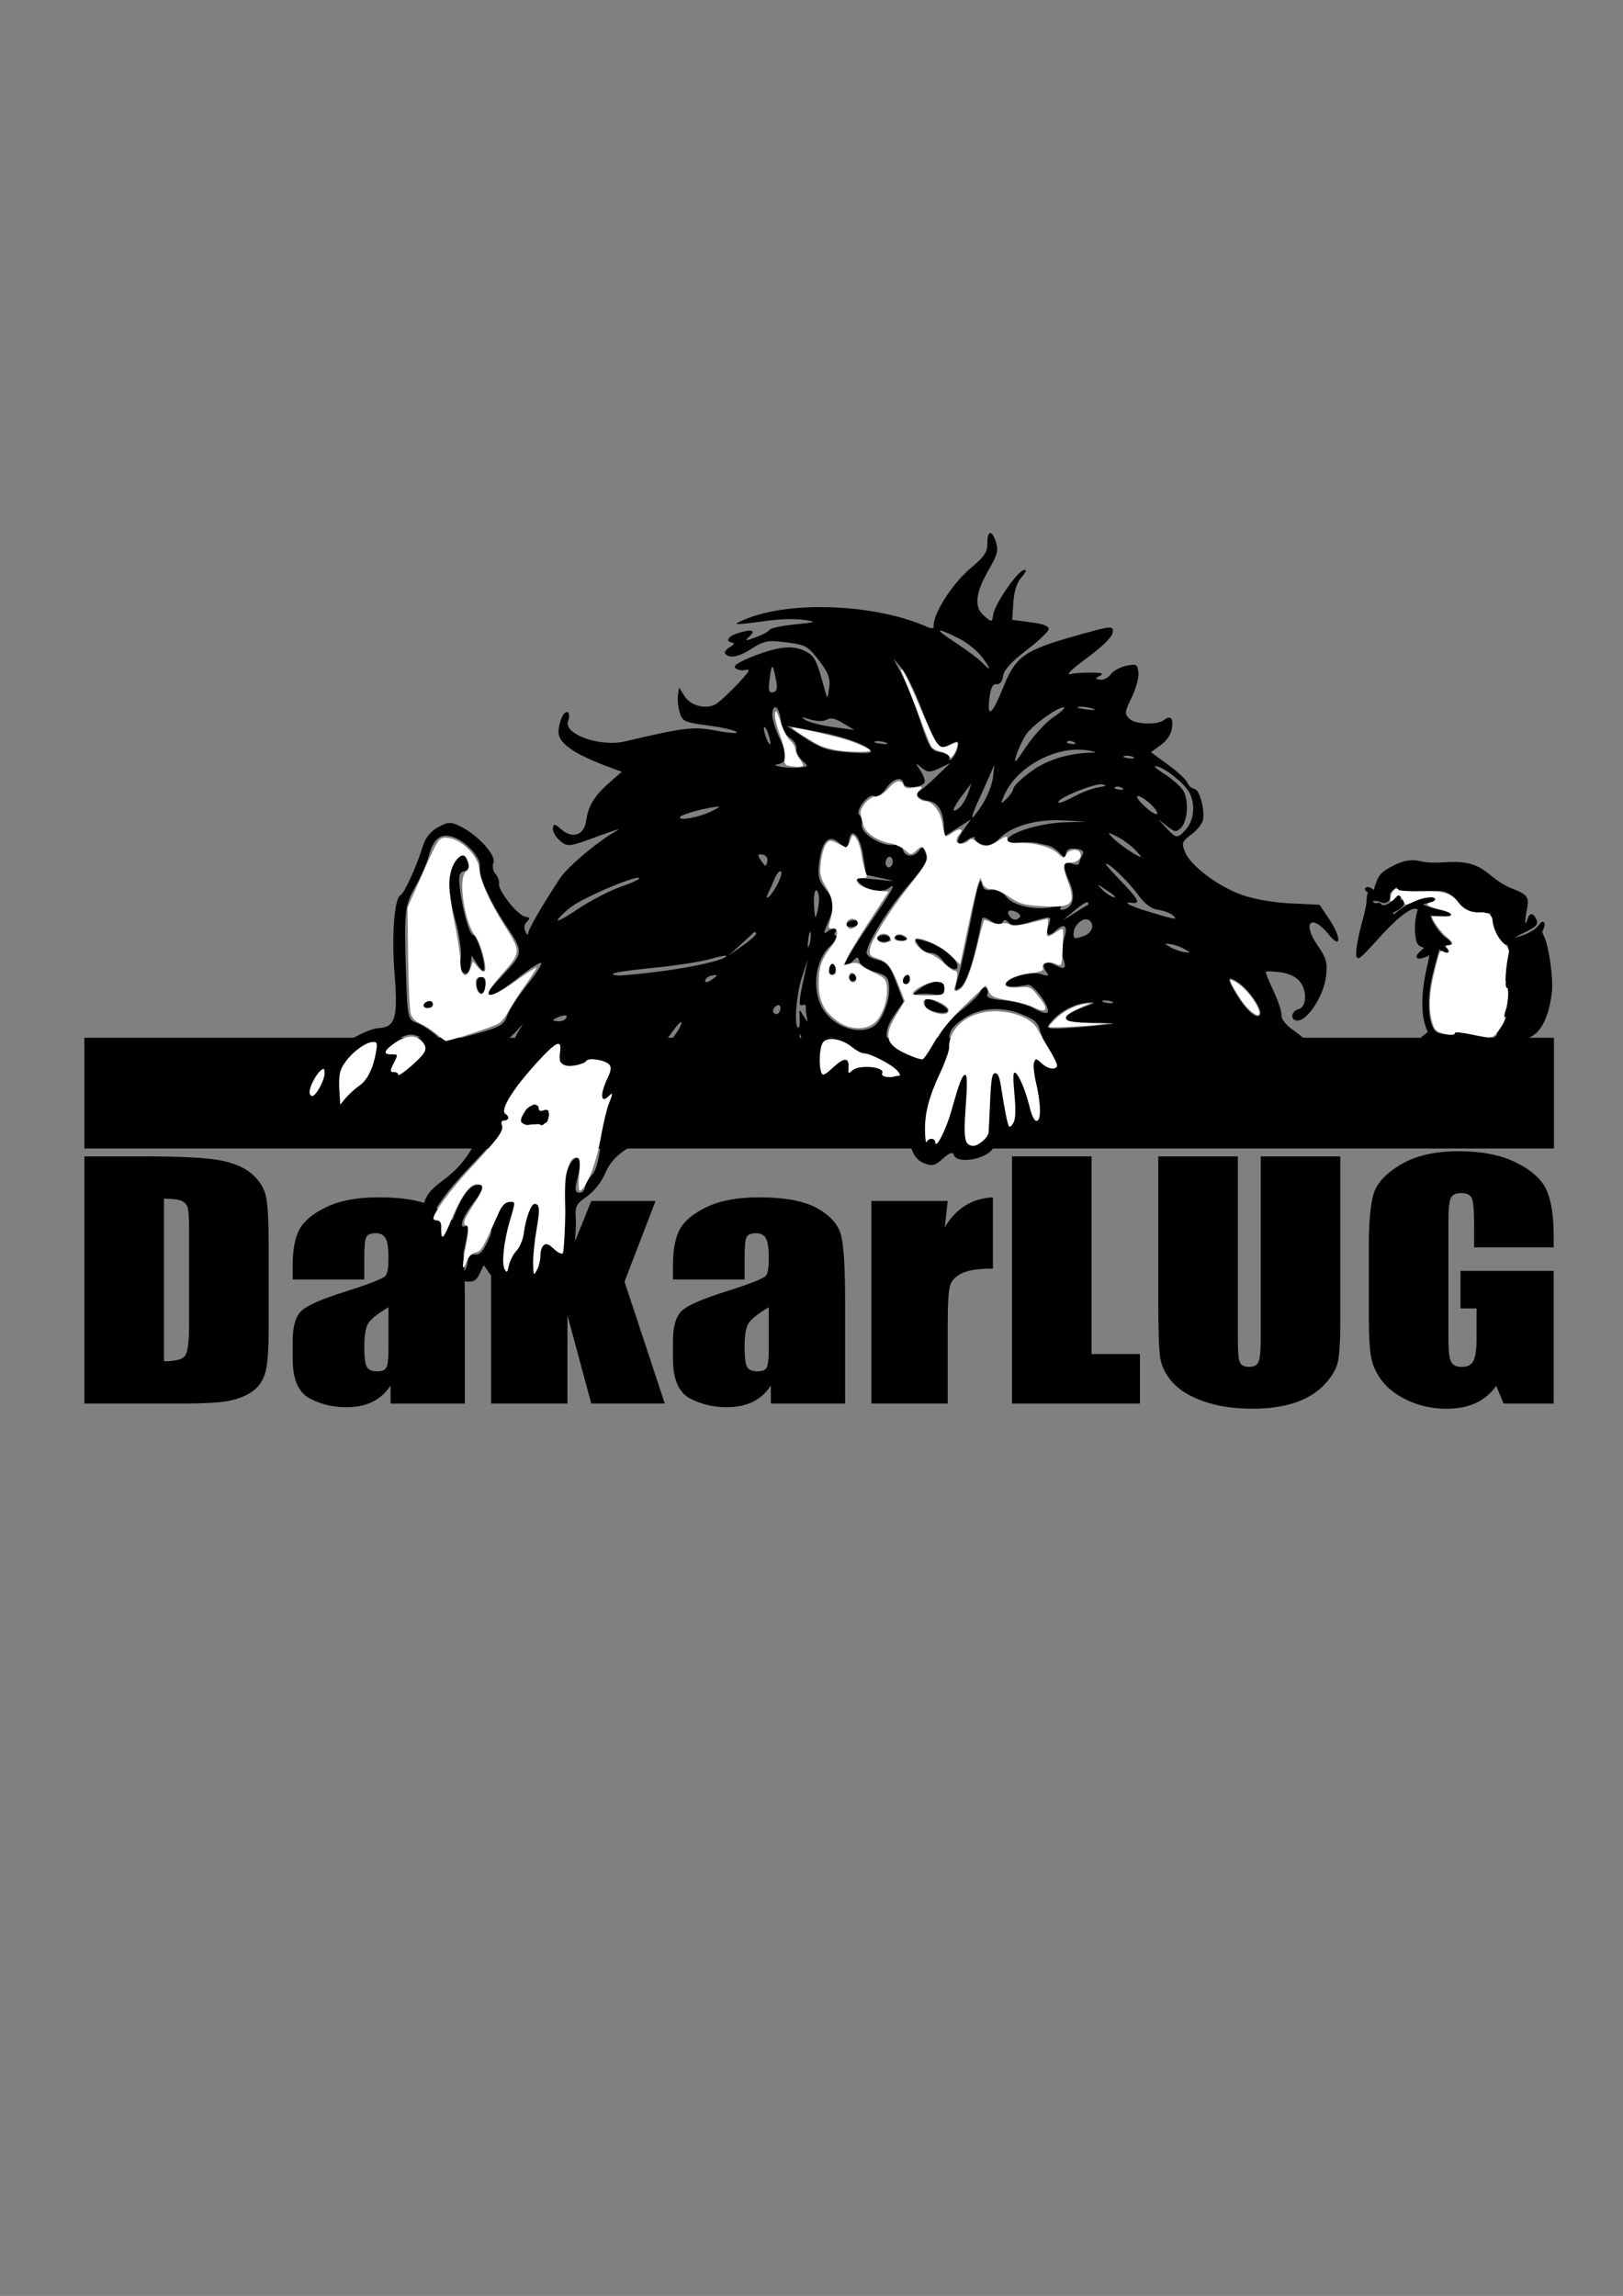 <!-- Created with Inkscape (http://www.inkscape.org/) -->
<svg xmlns:rdf="http://www.w3.org/1999/02/22-rdf-syntax-ns#" xmlns="http://www.w3.org/2000/svg" xml:space="preserve" height="1052.4" width="744.09" version="1.1" xmlns:cc="http://creativecommons.org/ns#" xmlns:dc="http://purl.org/dc/elements/1.1/"><rect width="100%" height="100%" fill="#808080" stroke="none"/><g transform="matrix(1.25,0,0,-1.25,0,1052.362)"><g transform="matrix(1,0,0,-1,0,841.89)"><path stroke-linejoin="miter" d="m36.812,386.42,527.26,0,0,28.879-527.26,0,0-28.879z" fill-rule="nonzero" stroke="#000" stroke-linecap="butt" stroke-miterlimit="4" stroke-dasharray="none" stroke-width="11.738" fill="#000"/></g><path fill-rule="nonzero" fill="#000" d="m30.941,417.84,21.836,0c14.098,0,23.618-0.523,28.563-1.57,4.992-1.043,8.781-2.762,11.367-5.149,2.59-2.386,4.207-5.058,4.855-8.004,0.645-2.91,0.969-8.66,0.969-17.242v-31.742c0-8.133-0.484-13.582-1.457-16.344-0.922-2.722-2.562-4.871-4.922-6.437-2.355-1.531-5.265-2.613-8.734-3.246-3.465-0.598-8.688-0.899-15.664-0.899h-36.813v90.633m29.188-15.508,0-59.617c4.203,0,6.793,0.672,7.762,2.016,0.972,1.379,1.457,5.093,1.457,11.14v35.211c0,4.106-0.164,6.735-0.485,7.891-0.324,1.156-1.062,1.996-2.218,2.519-1.157,0.559-3.329,0.84-6.516,0.84"/><path fill-rule="nonzero" fill="#000" d="m133.61,372.71-26.273,0,0,4.984c0,5.746,0.809,10.168,2.426,13.266,1.664,3.133,4.968,5.895,9.914,8.285,4.945,2.387,11.367,3.582,19.269,3.582,9.477,0,16.617-1.363,21.422-4.086,4.805-2.687,7.695-6.008,8.664-9.965,0.973-3.918,1.457-12.015,1.457-24.293v-37.285h-27.242v6.606c-1.711-2.649-3.93-4.645-6.656-5.989-2.68-1.304-5.891-1.957-9.637-1.957-4.898,0-9.402,1.098-13.515,3.301-4.067,2.238-6.102,7.11-6.102,14.61v6.101c0,5.563,1.086,9.352,3.258,11.363,2.172,2.016,7.554,4.368,16.152,7.055,9.195,2.91,14.117,4.871,14.766,5.879,0.648,1.008,0.968,3.059,0.968,6.156,0,3.883-0.367,6.403-1.109,7.559-0.691,1.195-1.871,1.789-3.535,1.789-1.895,0-3.07-0.504-3.535-1.512-0.461-0.969-0.692-3.523-0.692-7.668v-7.781m8.871-10.188c-4.48-2.648-7.093-4.871-7.832-6.66-0.691-1.793-1.039-4.367-1.039-7.726,0-3.844,0.301-6.324,0.903-7.446,0.644-1.117,1.894-1.679,3.742-1.679,1.754,0,2.887,0.429,3.394,1.289,0.555,0.894,0.832,3.207,0.832,6.941v15.281"/><path fill-rule="nonzero" fill="#000" d="m240.43,401.49-11.368-29.613,14.766-44.672-26.969,0-8.734,32.36,0-32.36-28.004,0,0,90.633,28.004,0,0-38.066,8.734,21.718,23.571,0"/><path fill-rule="nonzero" fill="#000" d="m273.09,372.71-26.274,0,0,4.984c0,5.746,0.809,10.168,2.426,13.266,1.664,3.133,4.969,5.895,9.914,8.285,4.946,2.387,11.368,3.582,19.27,3.582,9.476,0,16.613-1.363,21.422-4.086,4.804-2.687,7.695-6.008,8.664-9.965,0.972-3.918,1.457-12.015,1.457-24.293v-37.285h-27.246v6.606c-1.707-2.649-3.926-4.645-6.653-5.989-2.679-1.304-5.894-1.957-9.636-1.957-4.899,0-9.407,1.098-13.516,3.301-4.07,2.238-6.102,7.11-6.102,14.61v6.101c0,5.563,1.086,9.352,3.258,11.363,2.172,2.016,7.555,4.368,16.153,7.055,9.195,2.91,14.117,4.871,14.765,5.879,0.645,1.008,0.969,3.059,0.969,6.156,0,3.883-0.367,6.403-1.109,7.559-0.692,1.195-1.871,1.789-3.536,1.789-1.894,0-3.07-0.504-3.535-1.512-0.461-0.969-0.691-3.523-0.691-7.668v-7.781m8.871-10.188c-4.48-2.648-7.094-4.871-7.832-6.66-0.695-1.793-1.039-4.367-1.039-7.726,0-3.844,0.301-6.324,0.898-7.446,0.649-1.117,1.899-1.679,3.746-1.679,1.754,0,2.887,0.429,3.395,1.289,0.555,0.894,0.832,3.207,0.832,6.941v15.281"/><path fill-rule="nonzero" fill="#000" d="m347.6,401.49-1.109-9.738c4.066,6.977,9.961,10.672,17.68,11.082v-26.14c-5.133,0-8.899-0.563-11.301-1.68-2.402-1.121-3.883-2.688-4.437-4.703-0.555-1.977-0.833-6.567-0.833-13.77v-29.336h-28.003v74.285h28.003"/><path fill-rule="nonzero" fill="#000" d="m400.36,417.84,0-72.492,17.746,0,0-18.141-46.929,0,0,90.633,29.183,0"/><path fill-rule="nonzero" fill="#000" d="m491.59,417.84,0-60.57c0-6.867-0.278-11.699-0.832-14.5-0.555-2.762-2.196-5.614-4.922-8.563-2.727-2.91-6.332-5.133-10.816-6.664-4.438-1.492-9.68-2.238-15.735-2.238-6.703,0-12.617,0.898-17.746,2.687-5.133,1.793-8.969,4.125-11.508,6.997-2.543,2.875-4.043,5.898-4.508,9.07-0.461,3.211-0.691,9.926-0.691,20.152v53.629h29.184v-67.961c0-3.953,0.254-6.492,0.761-7.613,0.555-1.082,1.641-1.621,3.258-1.621,1.852,0,3.027,0.597,3.535,1.789,0.555,1.234,0.832,4.105,0.832,8.621v66.785h29.188"/><path fill-rule="nonzero" fill="#000" d="m569.85,384.47-29.184,0,0,8.226c0,5.188-0.277,8.434-0.832,9.743-0.555,1.304-1.871,1.957-3.949,1.957-1.805,0-3.028-0.559-3.676-1.68-0.649-1.117-0.969-3.992-0.969-8.621v-43.492c0-4.071,0.32-6.758,0.969-8.063,0.648-1.269,1.941-1.902,3.883-1.902,2.125,0,3.558,0.726,4.297,2.183,0.785,1.453,1.179,4.289,1.179,8.508v10.746h-5.894v13.774h34.176v-48.649h-18.368l-2.707,6.496c-1.984-2.8-4.504-4.906-7.554-6.328-3.004-1.379-6.563-2.07-10.676-2.07-4.899,0-9.496,0.953-13.793,2.855-4.254,1.942-7.488,4.329-9.707,7.164-2.219,2.836-3.606,5.805-4.16,8.903-0.555,3.133-0.832,7.816-0.832,14.051v26.925c0,8.657,0.578,14.946,1.734,18.864s4.461,7.504,9.914,10.75c5.5,3.285,12.594,4.925,21.281,4.925,8.551,0,15.645-1.418,21.282-4.253,5.636-2.836,9.312-6.215,11.023-10.133,1.707-3.883,2.563-9.535,2.563-16.961v-3.918"/><path fill-rule="nonzero" fill="#FFF" d="m195.54,378.63c-0.051,2.633,0.508,8.207,1.246,12.387,1.305,7.414,1.149,9.41-0.734,9.386-1.266-0.019-3.196-5.207-3.883-10.445-0.34-2.601-1.438-5.308-2.738-6.746-1.192-1.324-2.446-3.758-2.789-5.406-0.528-2.578-0.75-2.774-1.559-1.371-1.191,2.066-0.293,10.386,1.922,17.781,2.121,7.094,2.113,7.219-0.406,6.824-1.536-0.238-2.758-1.816-4.598-5.945-4.906-11.008-5.625-12.184-7.648-12.496-1.192-0.188-2.45-1.442-3.114-3.102-1.785-4.472-1.922-2.633-0.398,5.254,1.012,5.235,1.117,7.445,0.375,7.684-1.723,0.547-1.25,1.992,2.578,7.89,3.738,5.762,3.914,7.289,0.832,7.25-2.336-0.031-5.727-4.757-8.77-12.226-3.175-7.805-3.992-8.696-4.046-4.43-0.032,2.442-0.454,3.442-1.442,3.426-0.769-0.008-1.402,0.32-1.406,0.73-0.027,1.942,6.184,10.414,13.082,17.856,10.852,11.703,12.738,14.25,12.055,16.301-0.399,1.207-0.125,1.757,0.882,1.769,1.653,0.02,1.934,1.473,0.458,2.36-2.305,1.382,2.757,9.472,12.519,20.003,6.25,6.743,8.156,7.422,7.445,2.649-0.621-4.152,1.071-5.598,5.625-4.797,1.871,0.332,3.684,1.066,4.028,1.641,0.804,1.339,6.98,0.32,8.445-1.399,0.82-0.961,0.625-2.222-0.832-5.328-2.727-5.836-2.324-9.191,0.73-6.059,1.442,1.477,1.403,0.762-0.164-3.128-0.707-1.75-2.082-7.645-3.062-13.09-1.652-9.211-5.418-18.434-7.57-18.547-0.399-0.024-0.481,2.687-0.184,6.023,0.465,5.199,0.328,6.059-0.953,6.043-3.004-0.039-3.824-3.898-4.102-19.308-0.144-8.289-0.578-15.387-0.961-15.778-0.379-0.39-1.73,0.242-3,1.403-3.011,2.757-5.179,1.879-5.172-2.094,0.004-1.684-0.578-4.113-1.292-5.402-1.258-2.266-1.305-2.18-1.399,2.437zm5.629,53.875c0.234,2.328,0.012,2.621-1.66,2.16-1.278-0.351-1.938-0.09-1.946,0.781-0.031,2.149-3.417,1.438-5.003-1.054-2.637-4.141-1.973-5.067,3.449-4.813,4.652,0.223,4.898,0.364,5.16,2.926z"/><path fill-rule="nonzero" fill="#000" d="m163.96,373.61c-2.567,0.742-3.633,2.14-4.301,5.625-0.488,2.554-1.617,4.734-2.508,4.851-3.125,0.41-4.269,6.688-2.5,13.695,1.434,5.661,2.617,7.383,7.664,11.149,7.168,5.34,10.539,10.047,16.051,22.383,2.285,5.117,4.961,10.089,5.945,11.043,0.989,0.957,3.891,4.882,6.454,8.726,3.472,5.207,4.335,7.41,3.386,8.645-0.949,1.234-1.836,1.3-3.484,0.261-2.656-1.679-2.711,0.258-0.121,4.329,1.539,2.418,1.511,2.453-0.278,0.394-3.761-4.32-7.058-6.363-8.773-5.434-2.816,1.524-11.328-1.468-22.465-7.902-9.254-5.348-10.508-6.519-11.004-10.305-0.722-5.531-2.636-6.285-5.738-2.25l-2.488,3.235-4.953-2.07c-2.727-1.141-5.457-3.403-6.071-5.032-1.34-3.562-5.879-3.98-8.351-0.765-2.262,2.941-2.715,2.929-3.938-0.075-2.058-5.078-6.945-0.527-7.355,6.856-0.196,3.516,0.543,5.398,3.301,8.406,1.953,2.129,4.07,4.016,4.703,4.188,0.636,0.172,4.769,2.73,9.183,5.679,4.723,3.157,9.871,5.469,12.504,5.614,6.192,0.347,7.18,3.711,5.883,19.992-1.113,14-0.07,27.742,2.18,28.762,1.382,0.621,5.914,10.578,8.254,18.14,0.914,2.949,2.828,5.305,5.527,6.805,3.598,1.996,4.664,2.031,8.242,0.269,6.359-3.129,13.168-10.636,12.078-13.316-0.504-1.25-0.195-3.051,0.692-4.004,0.886-0.957,1.496-2.625,1.351-3.711-0.34-2.625,6.961-11.73,9.699-12.086,1.614-0.211,1.758-0.66,0.567-1.765-1.008-0.938-1.246-2.231-0.641-3.532,0.707-1.527,1.012-1.617,1.192-0.359,0.226,1.594,5.281,10.246,11.55,19.777,2.856,4.344,14.664,14.192,20.953,17.481,1.942,1.015-1.335,0.039-7.285-2.172-10.312-3.824-10.949-3.899-13.683-1.547-1.578,1.355-2.746,3.391-2.602,4.523,0.246,1.864,0.551,1.817,3.238-0.492,4.036-3.465,8.286-1.91,8.965,3.281,0.692,5.309,3.024,9.161,8.391,13.875l4.664,4.094-3.543,1.301c-14.688,5.395-20.238,9.406-19.613,14.184,0.539,4.113,2.258,7.222,3.461,6.246,0.523-0.43,0.539-1.793,0.035-3.035-1.965-4.836,11.629-9.739,20.926-7.547,21.953,5.172,24.953,5.519,33.625,3.882,4.75-0.894,7.992-1.089,7.207-0.433-0.782,0.656-5.551,1.738-10.59,2.41-8.559,1.137-9.239,1.445-10.239,4.707-0.585,1.918-0.882,4.766-0.656,6.332l0.418,2.844,2.047-3.227c2.258-3.562,8.027-4.949,11.547-2.781,2.07,1.273,8.566,7.711,11.309,11.199,0.964,1.231,0.769,1.559-0.715,1.203-1.125-0.273-2.719,0.055-3.539,0.727-1,0.812,1.195,2.266,6.609,4.375,9.516,3.703,14.758,4.141,19.418,1.617,3.133-1.699,3.852-3.195,6.801-14.176,0.89-3.316,0.929-3.293,1.57,0.938,0.512,3.387-0.305,5.59-3.711,10.019-4.086,5.309-4.855,5.739-12.004,6.672-6.59,0.86-8.316,0.551-12.613-2.246-4.832-3.148-8.316-3.808-9.816-1.863-0.403,0.523,0.378,1.59,1.734,2.363,1.516,0.867,1.844,1.508,0.851,1.664-2.718,0.426-1.519,2.364,2.165,3.492,4.992,1.532,6.648,1.063,4.214-1.199-1.906-1.773-1.746-1.797,2.309-0.328,2.398,0.867,4.629,2.082,4.957,2.695,0.324,0.614,4.492,1.512,9.254,1.993,8.059,0.812,8.301,0.929,3.453,1.671-2.863,0.438-8.496,0.352-12.519-0.191-13.821-1.863-14.438-1.84-9.102,0.395,16.711,6.984,48.019,5.636,67.062-2.887,1.215-0.543,2.161-0.496,2.102,0.109-0.437,4.578,6.723,15.852,13.859,21.817,4.793,4.011,5.887,5.679,5.836,8.906-0.074,4.832,1.743,4.961,3.196,0.223,0.875-2.856,0.414-4.586-2.633-9.875-5.012-8.7-5.547-13.786-1.789-17.012,2.855-2.457,2.969-2.442,3.344,0.426,0.48,3.703,8.832,15.898,11.203,16.359,1.23,0.238,0.984-0.559-0.813-2.648-1.73-2.016-2.707-5.059-2.988-9.301l-0.418-6.305,6.793-0.887c4.691-0.613,6.723-1.402,6.57-2.558-0.121-0.922-3.836-4.43-8.254-7.801-5.472-4.172-8.168-7.16-8.457-9.363-0.261-2.012-1.152-3.137-2.359-2.981-1.402,0.184-2.129-1.183-2.617-4.918-1.028-7.859,0.933-6.437,4.968,3.602,4.618,11.492,7.575,13.633,26.137,18.918,13.668,3.89,14.442,3.969,14.102,1.383-0.219-1.676-3.879-5.301-9.442-9.348-4.996-3.641-7.859-6.328-6.367-5.977,1.492,0.356,5.078,0.618,7.969,0.59,3.949-0.039,4.726-0.332,3.133-1.176-1.836-0.972-1.825-1.164,0.097-1.433,1.215-0.172,2.95,0.715,3.844,1.969,0.899,1.254,3.469,2.664,5.711,3.132,3.738,0.778,4.109,0.575,4.461-2.441,0.211-1.809-0.895-5.926-2.457-9.145-2.641-5.437-2.699-5.992-0.844-7.832,2.11-2.085,10.094-2.394,12.649-0.488,2.457,1.832,3.464,0.848,2.976-2.89-0.289-2.227-1.894-4.68-4.109-6.274l-3.633-2.617,6.285-4.586c3.461-2.523,6.652-5.5,7.098-6.613,0.445-1.114,1.597-2.129,2.558-2.254,1.829-0.238,3.758-6.977,3.207-11.199-0.175-1.348-2.062-3.789-4.191-5.426-3.59-2.762-3.766-3.235-2.453-6.528,2.031-5.082,12.574-12.945,21.277-15.867,4.504-1.515,11.543-2.699,17.766-2.988l10.301-0.48,3.539-5.278c4.578-6.824,4.422-11.34-0.192-5.601-6.25,7.777-9.879,4.406-4.156-3.868,3.383-4.894,3.84-6.628,3.141-11.867-0.93-6.91-6.59-15.613-10.305-15.836-2.824-0.172-2.605,3.457,0.25,4.145,2.91,0.703,3.289,6.523,0.641,9.961-1.496,1.949-3.973,3.152-7.418,3.601-2.848,0.371-5.211,0.403-5.254,0.075-0.043-0.332,1.308-3.582,3.004-7.227,1.695-3.645,2.957-7.566,2.808-8.719-0.152-1.152,1.485-3.344,3.637-4.875s6.766-5.164,10.254-8.074l6.344-5.289-5.145-0.637c-5.832-0.719-17.008-0.875-42.621-0.59-19.043,0.207-49.34-2.113-55.066-4.222l-3.512-1.293,1.953-5.149c2.879-7.597,1.965-11.578-2.883-12.59-2.187-0.453-6.316-1.66-9.18-2.679-2.859-1.016-5.972-1.75-6.91-1.625-0.937,0.121-2.168-0.629-2.73-1.668-2.215-4.094-13.406-5.922-14.383-2.348-0.309,1.137-1.617,0.664-3.937-1.426-2.946-2.66-4.032-2.902-7.192-1.605-4.574,1.879-6.219,8.539-4.832,19.57,0.512,4.098,0.473,7.512-0.09,7.586-0.566,0.074-3.617-0.414-6.777-1.086-3.164-0.676-8.734-0.84-12.379-0.367-14.207,1.832-36.629-2.359-65.289-12.211-18.336-6.301-24.324-10.121-27.43-17.488-1.285-3.059-4.121-6.621-6.625-8.324-3.836-2.618-4.336-3.551-4.074-7.641,0.168-2.563-0.082-7.824-0.547-11.691-0.777-6.446-1.258-7.297-5.687-10.11-2.918-1.851-6.364-2.875-8.676-2.574-2.109,0.277-5.875,0.051-8.371-0.496-4.238-0.938-4.727-0.731-7.496,3.168l-2.965,4.172-1.602-3.297c-1.644-3.399-3.187-3.531-11.855-1.027zm7.531,5.394c0.289,2.203,1.133,3.063,2.793,2.848,2.414-0.317,4.297,2.914,8.18,14.043,1.195,3.429,2.547,5.062,4.265,5.164,1.993,0.117,2.243-0.321,1.211-2.117-0.715-1.243-2.105-6.301-3.09-11.239-1.363-6.859-1.39-9.644-0.113-11.82,1.602-2.727,1.703-2.648,2.332,1.855,0.41,2.961,1.41,4.891,2.692,5.2,1.429,0.343,2.285,2.394,2.871,6.89,0.937,7.176,2.293,10.371,4.285,10.114,0.883-0.118,0.633-3.454-0.734-9.735-1.27-5.847-1.715-11.027-1.141-13.336l0.941-3.773,1.551,2.867c0.852,1.574,1.391,4.254,1.191,5.949-0.511,4.391,2.368,5.082,4.801,1.153,1.867-3.016,2.172-3.129,3.242-1.176,0.649,1.183,1.086,4.086,0.973,6.449-0.898,18.469-0.707,22.934,1.125,26.23,2.875,5.188,4.875,2.399,3.059-4.269-1.196-4.395-1.114-5.598,0.406-5.797,1.051-0.137,2.066,0.766,2.25,2.008s1.328,3.262,2.535,4.492c1.539,1.563,2.57,5.383,3.43,12.703,0.855,7.313,2.105,11.945,4.137,15.356,1.597,2.683,3.976,6.664,5.281,8.843,1.301,2.18,2.062,4.008,1.687,4.055-0.375,0.051-2.511-2.926-4.754-6.613-4.652-7.656-6.797-8.469-5.164-1.957,0.617,2.453,1.637,4.39,2.274,4.308,1.89-0.246,1.676,2.664-0.34,4.582-1.988,1.895-9.82,2.411-9.004,0.594,0.594-1.308-7.277-1.973-8.793-0.738-0.598,0.484-0.676,1.387-0.176,2s0.684,2.383,0.406,3.926c-0.492,2.734-0.613,2.726-4.71-0.286-2.313-1.703-4.743-4.246-5.399-5.648s-3.113-4.391-5.457-6.637c-4.687-4.492-8.055-12.101-5.496-12.437,0.84-0.11,1.086-0.742,0.547-1.406-0.543-0.664-1.617-0.707-2.391-0.094-0.808,0.64-0.777,0.086,0.074-1.297,1.696-2.75,1.207-3.469-11.218-16.551-8.887-9.359-14.055-16.828-14.367-20.758-0.176-2.207-0.008-2.414,0.648-0.797,1.391,3.426,4.387,2.262,3.226-1.253-0.542-1.653-0.445-3.45,0.223-3.993,0.723-0.586,2.231,1.95,3.723,6.266,2.898,8.379,6.051,13.395,8.84,14.066,3.558,0.86,3.343-1.207-0.657-6.363-4.152-5.348-5.668-9.836-2.902-8.586,1.176,0.531,1.031-1.719-0.551-8.535-1.496-6.465-1.695-9.051-0.648-8.582,0.82,0.371,1.68,2.098,1.906,3.832zm19.938,51.988c0.289,2.211,3.398,6.047,4.757,5.871,0.688-0.089,1.125-1.183,0.973-2.429-0.219-1.793,0.012-1.926,1.086-0.633,2.211,2.656,4.336-0.07,2.289-2.934-1.379-1.922-2.059-2.05-3.375-0.632-1.176,1.265-1.703,1.359-1.84,0.324-0.105-0.797-1.062-1.336-2.129-1.196-1.066,0.137-1.859,0.872-1.761,1.629zm-25.122-51.39c0.481,3.672-1.328,4.566-2.996,1.484-0.613-1.133-0.429-2.621,0.411-3.32,2.121-1.77,2.117-1.774,2.585,1.836zm-39.675,58.855c0.101,0.848,2.246,2.824,4.758,4.395,3.847,2.402,4.851,3.992,6.324,10.027,1.504,6.16,1.445,7.211-0.407,7.449-3.558,0.465-9.164-3.676-12.117-8.953-2.5-4.465-2.621-5.289-1.199-8.23,0.91-1.883,1.07-4.215,0.379-5.489-0.824-1.527-0.687-1.988,0.437-1.48,0.899,0.406,1.719,1.434,1.825,2.281zm-7.336,7.547c1.73,5.789-0.434,6.52-4.02,1.352-3.16-4.547-2.765-10.161,0.531-7.621,1.153,0.886,2.719,3.707,3.489,6.269zm33.863,6.41c5.461,2.852,4.188,9.246-2.004,10.055-3.109,0.406-10.062-3.984-10.398-6.563-0.114-0.871,0.922-1.242,2.621-0.937,2.484,0.445,2.609,0.223,1.062-1.934-2.488-3.48-2.496-5.562-0.015-4.961,1.66,0.399,1.875-0.101,0.972-2.289-0.734-1.777-0.101-1.375,1.731,1.094,1.59,2.145,4.301,4.633,6.031,5.535zm80.152-12.937c1.996,1.441,4.911,3.359,6.473,4.269,2.586,1.496,2.469,1.524-1.277,0.27-2.27-0.762-6.121-3.043-8.555-5.071-4.848-4.039-2.449-3.66,3.359,0.532zm108.61-15.063c0.66-0.086,1.086-1.176,0.953-2.426-0.414-3.82,5.187,5.872,6.183,10.704,1.809,8.781,4.024,15.257,5.165,15.109,0.636-0.086,0.5-5.246-0.301-11.469-1.688-13.105-1.106-15.367,3.804-14.797,4.625,0.539,6.082,4.649,5.696,16.063-0.172,5.062,0.101,9.719,0.609,10.34,1.621,1.996,3.153-0.543,2.649-4.395-0.266-2.051,0.004-4.125,0.601-4.609,0.594-0.489,1.176-3.293,1.285-6.235,0.118-3.144,0.84-5.226,1.758-5.05,2.465,0.464,3.422,6.714,2.059,13.484-0.688,3.422-0.926,6.473-0.524,6.781,0.918,0.707,0.926,0.696,4.071-7.387,1.445-3.718,2.488-7.828,2.316-9.14-0.199-1.527,0.383-2.215,1.621-1.918,3.492,0.844,3.93,3.996,1.508,10.867-2.676,7.582-2.586,16.09,0.121,11.352,1.605-2.817,5.648-3.286,6.852-0.801,0.406,0.84-0.805,3.367-2.692,5.613s-3.808,5.692-4.273,7.66c-0.66,2.801-2.18,4.086-7.043,5.942-7.942,3.039-15.965,2.133-21.957-2.473-3.707-2.852-4.328-4.082-4.473-8.848-0.121-3.918-1.289-7.304-4-11.609-2.68-4.25-4.144-8.473-4.883-14.051-1.113-8.418-0.527-15.07,0.946-10.754,0.41,1.215,1.289,2.133,1.949,2.047zm-168.07,38.176c9.551,2.625,11.012,3.441,12.164,6.785,0.719,2.094,3.965,7.121,7.219,11.176,3.25,4.055,5.621,7.75,5.266,8.207-0.352,0.457-4.215-2.031-8.586-5.531-7.039-5.645-11.074-7.59-10.758-5.192,0.055,0.442,2.398,3.242,5.207,6.227,7.75,8.242,7.762,8.433,1.137,18.379-6.11,9.183-9.988,18.027-9.508,21.699,0.383,2.941-4.938,8.867-9.402,10.48-4.852,1.747-7.524-0.203-9.348-6.82-0.754-2.742-2.844-7.57-4.645-10.726-4.167-7.313-4.402-9.266-3.726-31.114,0.535-17.383,0.687-18.156,3.793-19.277,1.777-0.641,4.816-2.535,6.754-4.207,1.937-1.676,3.535-3.051,3.554-3.059,0.016-0.004,4.911,1.332,10.879,2.973zm-18.277,11.137c0.535,0.656,1.516,1.117,2.188,1.031,0.668-0.086,1.14-0.742,1.046-1.453-0.093-0.711-1.078-1.172-2.183-1.028-1.11,0.145-1.582,0.797-1.051,1.45zm19.352,6.144c-0.625,2.594,0.836,4.715,2.378,3.457,1.415-1.148,0.829-5.968-0.703-5.769-0.632,0.082-1.386,1.125-1.675,2.312zm-5.696,6.106c-0.414,0.535-0.504,2.851-0.203,5.148,0.297,2.297-0.668,8.504-2.144,13.797-2.942,10.52-2.633,18.363,0.855,21.879,1.942,1.957,2.383,1.976,3.289,0.148,1.426-2.879,1.156-4.05-1.055-4.586-1.363-0.328-1.761-1.617-1.464-4.699,0.804-8.308,3.527-18.465,5-18.656,1.492-0.195,4.523-9.719,4.05-12.723-0.14-0.871-1.218-0.062-2.398,1.801l-2.145,3.387-0.441-3.379c-0.426-3.266-1.797-4.133-3.344-2.117zm53.871-28.953c-0.347,0.765-1.617,1.484-2.828,1.589-1.793,0.161-1.746-0.07,0.242-1.253,3.266-1.938,3.313-1.946,2.586-0.336zm23.532,4.125c1.738,2.132,3.238,4.687,3.336,5.675,0.093,0.985-1.622-0.773-3.813-3.91-2.637-3.773-5.113-5.84-7.301-6.094-1.824-0.21-3.066-0.941-2.761-1.621,0.847-1.875,6.992,1.59,10.539,5.95zm49.093-7.36c-2.359,10.219-2.601,10.813-2.394,5.903,0.187-4.375,2.332-12.141,3.39-12.278,0.27-0.035-0.179,2.832-0.996,6.375zm14.711-0.262c0.532-0.078,0.762-1.722,0.508-3.66l-0.457-3.519,2.477,2.707c1.75,1.91,2.832,2.254,3.672,1.16,0.839-1.09,1.734-1.207,3.027-0.391,2.125,1.34,4.824-0.32,3.387-2.086-0.594-0.73,0.695-1.246,3.32-1.328,2.359-0.078,4.559,0.422,4.883,1.106,0.832,1.738-11.242,9.078-14.293,8.691-1.375-0.172-3.02,0.508-3.657,1.512-1.664,2.641-8.652,4.726-10.957,3.269-2.339-1.472-3.054-5.824-1.816-11.027l0.91-3.82,4.012,3.761c2.211,2.071,4.453,3.7,4.984,3.625zm-98.39,7.165c-1.215,0.492-2.965,0.699-3.883,0.457-0.922-0.239,0.07-0.641,2.207-0.895,2.137-0.25,2.891-0.055,1.676,0.438zm67-8.34c2.48,0.699,2.433,0.804-0.508,1.133-1.785,0.199-5.047,0.144-7.25-0.122l-4.008-0.48,4.516-0.652c2.484-0.36,5.75-0.305,7.25,0.121zm-71.575,15.918c1.227,1.504-0.488,1.726-3.234,0.422-1.812-0.864-1.801-1.043,0.082-1.305,1.199-0.168,2.621,0.226,3.152,0.883zm135.66-8.864c2.265,5.172,4.859,8.465,9.476,12.012,3.492,2.688,6.668,5.84,7.055,7.004s1.234,1.75,1.883,1.301c0.652-0.446,0.91-1.543,0.578-2.442-0.449-1.203,1.195-1.796,6.289-2.257,3.793-0.344,8.664-1.664,10.82-2.93,2.157-1.27,4.364-1.969,4.903-1.555,1.671,1.285-5.11,10.731-7.336,10.219-4.473-1.027-8.012-0.902-7.86,0.269,0.297,2.274,9.297,4.821,12.871,3.641,2.454-0.808,3.094-0.683,2.231,0.438-2.438,3.171-1.004,4.992,2.465,3.129,3.996-2.149,4.859-1.606,3.437,2.156-0.629,1.656-0.484,4.797,0.332,7.304,1.524,4.672,0.223,5.981-2.984,3-2.774-2.574-3.906-1.882-2.735,1.672,1.254,3.805,1.356,3.785-6.636,1.43-4.821-1.422-6.797-1.477-7.961-0.223-1.153,1.243-1.742,1.266-2.317,0.086-0.613-1.265-1.421-1.175-4.015,0.442-2.559,1.593-3.309,1.687-3.535,0.445-2.43-13.281-5.496-23.082-7.723-24.707-2.445-1.781-2.48-1.563-0.754,4.469,1,3.484,3.145,13.269,4.766,21.738,1.968,10.277,3.16,14.352,3.586,12.258,0.5-2.465,1.312-3.063,3.773-2.774,2.137,0.246,3.856-0.574,5.402-2.582,2.52-3.277,11.118-5.066,17.293-3.597,2.317,0.55,3.227,0.437,2.606-0.325-0.539-0.664-0.063-0.957,1.101-0.675,3.516,0.847,4.418,4.972,2.172,9.949-2.691,5.969-2.429,8.215,0.805,6.898,1.375-0.554,2.563-0.531,2.637,0.055,0.078,0.586,0.613,1.941,1.191,3.008,0.793,1.465,0.223,2.051-2.32,2.383-2.274,0.297-3.461-0.254-3.649-1.7-0.25-1.925-0.48-1.914-2.285,0.125-1.105,1.247-3.011,2.489-4.242,2.762-1.23,0.274-3.246,0.719-4.477,0.988-1.23,0.27-4.257,0.293-6.722,0.051-3.496-0.344-4.32-0.07-3.727,1.242,1.207,2.657,12.446,5.989,21.039,6.235l7.852,0.226-8.414,0.485c-9.738,0.558-19.051-2.098-23.481-6.696-2.273-2.367-3.859-2.929-6.129-2.183-1.679,0.555-2.976,1.613-2.882,2.351,0.097,0.739-1.129,0.442-2.723-0.664-4.035-2.797-4.703-1.105-1.426,3.618l2.754,3.964-4.82-3.089-4.824-3.09-0.297,4.148c-0.399,5.496-2.36,8.383-6.024,8.859-3.242,0.426-4.992,2.625-2.851,3.59,0.722,0.328,3.543,2.758,6.265,5.407l4.95,4.808-3.946-1.906c-3.383-1.637-4.312-1.613-6.504,0.164-2.484,2.008-2.504,1.984-0.632-0.773,1.062-1.563,1.843-3.512,1.738-4.332-0.27-2.071-7.313-2.774-7.703-0.77-0.567,2.914-3.891,2.051-6.481-1.684-1.625-2.339-3.23-3.363-4.332-2.765-2.113,1.144-7.277-5.535-5.437-7.035,0.652-0.532,1.031-2.121,0.847-3.539-0.41-3.129,7.09-7.915,11.578-7.391,1.973,0.23,3.18-0.348,3.5-1.676,0.653-2.707,3.961-3.015,5.805-0.539,1.328,1.785,1.594,1.688,2.586-0.934,0.949-2.515,0.031-4.179-6.582-11.902-7.23-8.445-14.57-20.258-15.098-24.305-0.14-1.097,1.403-2.187,3.914-2.761,3.539-0.817,4.551-2.016,6.883-8.164l2.731-7.207-3.399-4.946c-4.945-7.203-3.386-11.961,4.95-15.125,2.238-0.851,4.746-1.695,5.574-1.875,0.828-0.183,2.91,2.871,4.625,6.789zm-3.797,13.629c-0.25,1.028-0.172,2.082,0.168,2.348,1.062,0.816,7.804-2.422,8.09-3.883,0.41-2.121-7.743-0.605-8.258,1.535zm-1.762,6.414c4.906,3.469,9.234,3.313,8.762-0.316-0.254-1.941-1.156-2.387-3.867-1.906-1.942,0.343-4.754,0.34-6.246-0.012-2.059-0.484-1.731,0.059,1.351,2.234zm-6.605,2.875c0.089,0.668,0.789,1.5,1.558,1.848,0.766,0.344,1.278-0.277,1.133-1.387-0.144-1.109-0.844-1.941-1.555-1.847-0.711,0.093-1.222,0.714-1.136,1.386zm14.711,7.446c-1.137,1.636-3.11,2.847-4.383,2.687-1.274-0.164-3.215,1.031-4.309,2.653-1.976,2.917-1.949,2.929,3.043,1.464,5.106-1.496,10.524-5.73,11.094-8.664,0.512-2.629-3.223-1.355-5.445,1.86zm-23.836,8.289c0.531,0.652,1.808,1.078,2.832,0.945,1.023-0.133,1.789-0.824,1.695-1.535s-1.367-1.137-2.832-0.945c-1.465,0.191-2.227,0.882-1.695,1.535zm6.593,0.398c0.508,0.625,1.739,0.695,2.727,0.16,2.543-1.375,2.133-2.054-0.988-1.644-1.465,0.191-2.246,0.859-1.739,1.484zm-35.14-29.93c-0.207,3.484-0.152,3.512,1.442,0.801,1.464-2.496,1.597-2.535,1.148-0.348-0.281,1.363-0.437,3.047-0.348,3.742,0.09,0.696-0.547,0.942-1.418,0.551-1.144-0.52-1.058,1.711,0.317,8.102l1.894,8.812-2.238-6.769c-2.086-6.309-2.926-18.204-1.301-18.415,0.395-0.05,0.621,1.536,0.504,3.524zm27.207-2.984c2.848,1.796,5.895,9.421,5.633,14.101-0.219,3.899-0.809,4.551-5.328,5.895-2.957,0.875-5.309,2.429-5.617,3.711-0.477,1.976-0.739,1.988-2.559,0.078-1.113-1.172-2.34-1.715-2.726-1.215-0.383,0.5,3.402,6.871,8.41,14.152,9.172,13.332,10.851,16.399,7.621,13.914-2.383-1.832-7.844-0.894-10.602,1.821-2.07,2.039-1.554,2.152,6.098,1.371,7.293-0.743,7.586-0.688,2.297,0.429l-6.063,1.286-1.129,7.308c-1.113,7.223-4.457,10.594-5.164,5.207-0.39-3.019-0.855-3.078-3.992-0.5-3.465,2.848-5.898,0.293-6.879-7.226-0.676-5.188-0.277-6.93,2.309-10.039,3.39-4.079,3.5-6.161,0.668-12.692-1.426-3.281-1.453-3.957-0.121-2.933,2.101,1.617,4.328,1.503,2.98-0.149-0.531-0.656-0.297-1.277,0.52-1.383,0.816-0.109-0.258-1.789-2.383-3.738-5.231-4.789-6.746-14.98-3.27-21.965,3.629-7.285,13.504-11.09,19.297-7.433zm-9.074,18.07c0.09,0.711,0.75,1.219,1.461,1.125s1.219-0.75,1.125-1.461-0.75-1.219-1.461-1.125c-0.715,0.094-1.219,0.75-1.125,1.461zm-7.508,2.953c0.141,1.066,0.836,1.863,1.547,1.77,0.711-0.09,1.18-1.04,1.039-2.106-0.137-1.066-0.832-1.863-1.547-1.773-0.711,0.093-1.176,1.043-1.039,2.109zm6.805,16.867c0.535,0.656,1.844,1.074,2.91,0.938,1.066-0.141,1.504-0.789,0.969-1.442-0.532-0.656-1.84-1.078-2.906-0.937-1.067,0.14-1.504,0.789-0.973,1.441zm-24.508-31.578c0.145,1.109-0.363,1.734-1.133,1.387-0.769-0.348-1.469-1.176-1.558-1.848-0.086-0.668,0.425-1.293,1.136-1.383,0.711-0.093,1.41,0.739,1.555,1.844zm-44.727,13.731c12.618,1.578,24.731,4.363,24.911,5.73,0.043,0.355-2.563-0.133-5.793-1.086-3.235-0.953-12.598-2.41-20.809-3.238-13.816-1.395-17.766-2.231-13.277-2.817,0.992-0.129,7.726,0.504,14.968,1.411zm21.344-1.43c0.031,0.25-0.859,0.23-1.98-0.043-1.117-0.27-2.114-1.082-2.207-1.805-0.098-0.754,0.738-0.738,1.98,0.047,1.18,0.746,2.176,1.555,2.207,1.801zm136.99-18.598c10.458,1.004,10.723,1.102,3.454,1.262-11.469,0.258-11.739,0.297-12.262,1.801-0.262,0.757,2.32,2.406,5.738,3.66,5.086,1.863,5.492,2.219,2.231,1.949-4.746-0.391-9.918-3.016-13.063-6.629-2.082-2.394-2.066-2.64,0.152-2.875,1.336-0.137,7.524,0.238,13.75,0.832zm-122.48,34.145c-0.301,0.386-0.723,0.48-0.941,0.203-0.215-0.278-2.403-2.309-4.86-4.516l-4.468-4.015,5.406,3.808c2.976,2.094,5.164,4.129,4.863,4.52zm130.56-25.18c-0.844,0.477-2.297,0.664-3.235,0.422-0.933-0.242-0.246-0.629,1.532-0.863,1.781-0.231,2.546-0.032,1.703,0.441zm-179.71,42.38c4.476,1.551,7.183,2.949,6.015,3.102-2.449,0.316-19.386-6.926-24.402-10.438-1.863-1.309-4.156-3.437-5.09-4.738-0.933-1.297,2.137,0.254,6.82,3.445,4.684,3.195,12.18,7.078,16.657,8.629zm234.07-46.574c0.277,2.125-4.371,8.699-7.871,11.129-4.668,3.242-4.629,1.531,0.125-5.758,3.586-5.496,7.387-8.129,7.746-5.371zm-164.94,29.269c-0.164,1.289-0.562,0.305-0.886-2.183-0.328-2.492-0.192-3.543,0.293-2.344,0.488,1.203,0.754,3.242,0.593,4.527zm2.965,14.051c-0.929,3.859-2.097,0.984-1.715-4.215,0.356-4.765,0.442-4.871,1.305-1.508,0.508,1.985,0.692,4.559,0.41,5.723zm-14.839,4.598c1.074,2.211,1.464,4.082,0.867,4.16-0.598,0.078-1.621-1.211-2.274-2.867-0.652-1.657-1.707-4.035-2.343-5.285-0.774-1.528-0.668-1.907,0.324-1.153,0.812,0.621,2.355,2.934,3.426,5.145zm112.21-19.531c2.903,1.097,3.899,4.039,1.911,5.656-1.739,1.418-5.352-1.137-5.731-4.051-0.367-2.793,0.133-3.004,3.82-1.605zm36.766-4.848c-1.344,0.797-3.605,1.601-5.027,1.789-2.586,0.336-2.586,0.336-0.145-1.113,1.344-0.797,3.606-1.602,5.028-1.786,2.585-0.339,2.585-0.339,0.144,1.11zm-60.383,11.68c0.469,0.578-0.261,1.507-1.629,2.062-2.441,0.992-3.453,0.031-1.984-1.879,1.043-1.355,2.594-1.433,3.613-0.183zm24.895,4.46c0.32,0.141,0.336,0.575,0.031,0.969-0.301,0.395-2.5-0.945-4.883-2.972l-4.332-3.692,4.305,2.723c2.363,1.496,4.562,2.836,4.879,2.972zm-117.46,16.31c0.141,1.066-0.691,2.062-1.843,2.215-1.719,0.222-1.856-0.117-0.742-1.875,0.746-1.184,1.574-2.18,1.843-2.215,0.27-0.035,0.602,0.808,0.742,1.875zm148.63-20.059c-0.976,0.828-3.406,1.731-5.394,2-2.407,0.328-4.817,2.129-7.192,5.367-3.593,4.903-10.242,11.399-11.89,11.614-0.489,0.062,1.722-2.567,4.914-5.844,6.808-6.992,7.945-8.988,4.89-8.59-4.136,0.539-1.199-1.101,5.727-3.199,10.055-3.047,11.144-3.211,8.945-1.348zm-102.7,19.325c0.137,1.066-0.328,2.015-1.039,2.109-0.715,0.094-1.41-0.703-1.547-1.774-0.141-1.066,0.328-2.015,1.039-2.105,0.711-0.094,1.406,0.703,1.547,1.77zm81.172-12.09c-0.262,0.3-1.844,1.425-3.508,2.504-2.859,1.851-2.906,1.828-0.785-0.375,1.844-1.922,5.863-3.911,4.293-2.129zm-147.78,30.828c3.688,1.808,3.813,2.008,0.981,1.594-5.242-0.774-12.328-2.895-12.438-3.727-0.175-1.359,7.106-0.004,11.457,2.133zm155.36-13.891c-1.598,1.617-4.574,3.758-6.613,4.758-3.524,1.73-3.594,1.703-1.391-0.574,2.16-2.231,8.809-6.781,10.262-7.02,0.355-0.058-0.66,1.215-2.258,2.836zm-55.641,16.805c1.766,2.844,3.43,7.215,3.699,9.711l0.485,4.539-1.887-4.356c-1.039-2.394-2.988-6.726-4.332-9.629-1.344-2.898-2.156-5.304-1.808-5.351,0.347-0.047,2.074,2.242,3.843,5.086zm-5.496,3.68,1.301,3.773-3.188-4.188c-3.753-4.929-4.484-7.343-1.519-5.015,1.156,0.91,2.687,3.351,3.406,5.43zm79.742-13.407c3.102,3.391,3.778,8.977,1.625,13.43-1.707,3.531-9.406,9.68-12.574,10.039-0.922,0.102,0.516-1.184,3.192-2.863,2.671-1.676,5.742-4.348,6.82-5.934,2.32-3.418,1.867-11.512-0.781-13.972-1.668-1.547-2.223-1.465-5.043,0.753l-3.172,2.497,2.879-3.137c3.629-3.946,4.132-4.004,7.054-0.813zm-63.031,15.321c0.113,0.879,2.992,3.64,6.391,6.136,5.683,4.172,13.289,6.602,21.617,6.903,2.851,0.105,2.758,0.215-0.684,0.82-11.586,2.031-26.5-6.086-30.918-16.828-1.234-3-1.191-3.035,1.051-0.875,1.285,1.238,2.43,2.969,2.543,3.844zm-78.195,7.609c3.051,0.406,3.054,0.418,0.668,2.602-1.321,1.207-2.27,3.183-2.11,4.398,0.157,1.215-0.918,2.949-2.394,3.855-1.512,0.93-2.903,3.512-3.192,5.926-0.628,5.231-2.711,7.285-3.238,3.196-0.211-1.645,0.977-5.762,2.641-9.157,3.136-6.398,2.871-9.164-0.938-9.66-1.226-0.16-0.492-0.574,1.633-0.926,2.125-0.351,5.242-0.457,6.93-0.234zm101.96-9.859c2.168,1.113,5.574,2.296,7.578,2.625,2.875,0.476,3.086,0.695,1,1.058-2.539,0.442-15.691-4.863-15.891-6.41-0.113-0.852,1.645-0.199,7.313,2.727zm26.726-3.774c-1.589,1.59-3.73,3.012-4.754,3.16-1.027,0.153-0.093-1.429,2.075-3.511,4.531-4.352,7.054-4.02,2.679,0.351zm-140.26,25.488c-0.579,1.887-1.329,3.219-1.665,2.957-0.683-0.523,1.243-6.199,2.145-6.316,0.316-0.039,0.102,1.469-0.48,3.359zm37.199-6.32c1.933,1.488-8.242,5.535-19.035,7.57l-11.555,2.18,6.656-4.441c5.434-3.621,8.16-4.578,14.867-5.199,4.516-0.422,8.598-0.469,9.067-0.11zm92.297-12.98c-0.887,0.496-2.008,0.597-2.493,0.222-0.488-0.375,0.239-0.777,1.606-0.902,1.516-0.133,1.863,0.133,0.887,0.68zm-60.102,15.199c0.293,2.101,0.055,2.16-2.961,0.703-2.988-1.445-3.437-1.359-5.027,0.953-0.957,1.399-3.535,7.25-5.731,13.008-2.191,5.758-5.347,12.086-7.011,14.066l-3.024,3.602,3.051-5.774c1.68-3.175,4.73-10.824,6.781-16.996,3.352-10.082,4.098-11.269,7.352-11.695,2.023-0.266,3.535-1.187,3.429-2.094-0.304-2.566,2.77,1.567,3.141,4.227zm35.063,10.758c2.769,1.855,4.453,3.453,3.742,3.547-2.055,0.265-11.418-6.461-13.785-9.907-1.188-1.726-2.797-5.129-3.575-7.558-1.175-3.668-0.566-3.149,3.582,3.058,2.75,4.114,7.262,9,10.036,10.86zm-61.52-9.383c-1.215,0.492-2.965,0.699-3.887,0.457-0.922-0.238,0.075-0.641,2.211-0.895,2.137-0.25,2.891-0.054,1.676,0.438zm-15.668,7.113c-3.035,1.82-4.633,2.156-6.027,1.278-1.051-0.665-3.746-0.61-6.051,0.117-3.137,0.992-3.563,0.937-1.727-0.223,1.336-0.844,5.918-2.012,10.184-2.59l7.754-1.054-4.133,2.472zm106.41-12.422c-0.84,0.473-2.297,0.664-3.23,0.422-0.938-0.242-0.246-0.633,1.531-0.863,1.777-0.231,2.543-0.035,1.699,0.441zm-21.722,5.492c-0.883,0.497-2.008,0.598-2.492,0.223-0.485-0.375,0.238-0.781,1.609-0.902,1.515-0.133,1.859,0.133,0.883,0.679zm-109.34,23.012c-1.215,6.125-1.532,6.145-2.317,0.133-0.531-4.094-0.242-5.238,1.235-4.883,1.543,0.371,1.758,1.321,1.082,4.75zm116.26-10.73c-1.566,0.519-3.894,0.808-5.175,0.648-1.278-0.164,0.004-0.586,2.851-0.945,2.848-0.356,3.895-0.223,2.324,0.297zm-40.55,18.769c-1.739,2.367-5.684,5.543-8.766,7.063-8.656,4.269-9.109,3.605-1.102-1.625,3.997-2.614,8.313-5.824,9.59-7.129,3.625-3.711,3.739-3.012,0.278,1.691z"/><path fill-rule="nonzero" fill="#FFF" d="m354.44,423.16c-0.812,2.035-0.828,4.883-0.078,15.5,0.43,6.035,0.328,9.09-0.301,9.078-1.132-0.011-2.113-2.543-5.132-13.234-2.028-7.187-5.813-14.434-5.938-11.363-0.023,0.64-0.637,1.156-1.363,1.144-0.727-0.008-1.524-0.543-1.774-1.187-0.25-0.641-0.515,1.137-0.585,3.953-0.165,6.492,1.425,12.617,5.578,21.473,1.804,3.855,3.269,7.972,3.254,9.156-0.106,7.945,8.132,13.945,18.308,13.34,6.672-0.395,12.328-3.035,14.192-6.629,0.789-1.528,2.816-5.028,4.503-7.774,1.684-2.75,2.852-5.355,2.59-5.789-0.843-1.406-3.453-0.883-5.664,1.145-2.027,1.855-2.195,1.871-2.781,0.281-0.344-0.93-0.016-4.238,0.727-7.352,1.839-7.722,1.941-14.035,0.222-14.054-0.84-0.012-1.773,1.844-2.562,5.09-1.492,6.136-3.832,11.691-5.289,12.566-0.778,0.465-0.856-1.602-0.286-7.754,0.536-5.824,0.446-9.019-0.296-10.453-0.59-1.133-1.328-1.816-1.637-1.512-0.559,0.543-1.633,5.836-3.027,14.934-0.493,3.223-1.141,4.641-2.11,4.629-1.121-0.016-1.484-2.035-1.844-10.27-0.246-5.64-0.492-10.781-0.55-11.422-0.168-1.902-3.633-4.937-5.672-4.964-1.039-0.012-2.16,0.648-2.485,1.468z"/><path fill-rule="nonzero" fill="#FFF" d="m124.55,440.55c-0.453,7.109-0.106,8.914,2.367,12.246,2.758,3.715,7.383,6.973,9.949,7.012,1.426,0.019,1.586-0.496,1.086-3.477-1.027-6.121-3.164-10.488-6.148-12.562-1.59-1.11-3.821-3.121-4.953-4.477l-2.059-2.465-0.242,3.723z"/><path fill-rule="nonzero" fill="#FFF" d="m113.54,441.39c-0.023,1.926,2.234,6.348,4.027,7.875,1.242,1.055,1.45,0.918,1.469-0.981,0.031-2.527-3.117-8.308-4.531-8.324-0.52-0.008-0.953,0.637-0.965,1.43z"/><path fill-rule="nonzero" fill="#FFF" d="m146.07,447.76c-0.007,0.543-0.64,0.976-1.41,0.969-1.742-0.024-1.746,0.335-0.023,3.773,1.355,2.711,1.336,2.766-0.969,2.734-3.309-0.043-2.945,1.368,1.07,4.172,4.063,2.84,7.704,3.129,9.875,0.789,2.496-2.683,1.922-4.156-3.464-8.933-2.786-2.469-5.071-4.043-5.079-3.504z"/><path fill-rule="nonzero" fill="#FFF" d="m159.84,462.89c-1.813,1.48-4.461,3.164-5.883,3.742-1.481,0.601-2.895,2.094-3.305,3.488-0.398,1.34-0.828,10.637-0.957,20.664l-0.238,18.235,3.898,8.832c7.356,16.656,7.442,16.8,10.102,16.828,5.332,0.062,12.262-6.617,12.391-11.946,0.078-3.332,3.765-11.535,8.804-19.597,6.739-10.781,6.801-10.129-1.961-20.117-6.746-7.684-3.418-7.985,6.817-0.61,4,2.879,7.277,4.973,7.281,4.649,0.004-0.325-2-3.43-4.457-6.903-2.457-3.472-5.137-7.648-5.957-9.281-0.817-1.633-2.41-3.586-3.543-4.34-1.598-1.058-18.078-6.457-19.414-6.355-0.156,0.011-1.766,1.23-3.578,2.711zm-1.071,10.781c-0.011,0.867-0.652,1.332-1.57,1.141-2.332-0.481-2.621-2.665-0.351-2.633,1.144,0.015,1.929,0.625,1.921,1.492zm19.297,7.008c0.211,2.461-0.07,2.957-1.668,2.933-1.273-0.015-1.914-0.625-1.898-1.812,0.066-5.176,3.137-6.145,3.566-1.121zm-5.465,6.234,0.891,2.43,1.801-2.16c0.988-1.192,2.109-1.848,2.484-1.461,1.063,1.086-1.5,10.547-3.539,13.074-3.933,4.867-6.301,21.207-3.39,23.394,1.082,0.809,1.332,1.856,0.867,3.606-1.606,6.07-7.094-0.465-6.992-8.332,0.035-2.559,0.953-8.957,2.046-14.211,1.09-5.258,2.008-11.359,2.039-13.563,0.075-5.726,2.161-7.253,3.797-2.777h-0.004z"/><path fill-rule="nonzero" fill="#FFF" d="m332.6,455.31c-7.782,3.5-8.622,6.648-3.852,14.437l3.098,5.059-2.016,5.16c-2.844,7.293-4.227,9.105-7.937,10.391-2.907,1.007-3.207,1.421-2.77,3.769,0.617,3.309,7.371,14.121,14.215,22.746,6.551,8.262,7.328,9.793,6.293,12.426-0.977,2.492-1.586,2.574-3.821,0.496-1.585-1.473-1.828-1.453-3.804,0.316-1.16,1.039-3.582,2.168-5.379,2.512-4.922,0.942-9.297,3.887-9.961,6.703-0.32,1.364-0.77,3.141-0.996,3.957-0.606,2.153,3.058,6.473,5.519,6.504,1.168,0.016,3.204,1.289,4.563,2.856,2.73,3.148,4.726,3.625,5.637,1.351,0.461-1.16,1.371-1.371,3.945-0.922,3.152,0.555,3.258,0.493,1.871-1.078-1.133-1.289-1.211-1.918-0.348-2.758,0.614-0.601,1.606-1.086,2.203-1.078,2.891,0.039,5.883-3.738,6.571-8.297,0.383-2.558,0.988-4.648,1.336-4.64,0.351,0.004,1.586,0.691,2.75,1.527,2.285,1.649,3.961,1.086,2.187-0.734-0.597-0.614-1.078-1.66-1.07-2.328,0.019-1.512,2.996-1.547,4.449-0.059,0.832,0.852,1.492,0.754,2.828-0.426,2.313-2.039,4.449-1.914,8.219,0.485,2.641,1.679,3.113,1.757,3.129,0.504,0.016-1.133,1.035-1.461,4.445-1.418,5.895,0.07,11.41-1.442,14.094-3.856,2.039-1.836,2.25-1.859,3.078-0.336,0.938,1.731,4.043,2.258,4.945,0.84,1.122-1.762-0.613-3.816-3.257-3.852-3.114-0.039-3.278-0.921-1.211-6.535,3.191-8.683,1.836-10.113-8.965-9.461-7.156,0.434-8.684,0.856-12.414,3.414-2.34,1.602-5.305,2.903-6.586,2.887-1.559-0.023-2.61,0.66-3.164,2.055l-0.836,2.082-0.863-2.34c-0.477-1.285-2.149-8.434-3.715-15.887l-2.848-13.543-3.941,3.7c-3.532,3.312-11.27,6.761-12.453,5.546-1.051-1.078,1.855-4.246,4.73-5.152,1.723-0.543,4.34-2.219,5.82-3.726,1.481-1.508,3.25-2.731,3.934-2.723,1.156,0.015,1.105-1.985-0.156-6.289-0.383-1.305,0.464-1.485,2.019-0.426,1.906,1.297,4.153,6.98,6.305,15.953,1.176,4.914,2.308,9.102,2.512,9.313,0.203,0.207,1.293-0.102,2.418-0.688,1.128-0.586,2.929-0.82,4-0.527,1.07,0.297,2.457,0.121,3.082-0.383,0.769-0.621,3.136-0.426,7.316,0.602,3.402,0.835,6.34,1.519,6.531,1.523,0.196,0,0.133-1.465-0.136-3.262-0.547-3.695-0.192-3.89,3.062-1.699,1.266,0.856,2.434,1.395,2.594,1.199,0.16-0.195,0.14-3.367-0.039-7.047-0.324-6.617-0.356-6.683-2.508-5.734-2.613,1.148-5.473,0.23-4.77-1.535,0.371-0.934-0.82-1.414-4.609-1.856-9.063-1.054-12.98-5.953-4.164-5.203,4.094,0.352,4.398,0.199,7.527-3.785,3.625-4.609,2.692-5.937-2.383-3.398-1.503,0.754-5.57,1.855-9.035,2.445-5.164,0.883-6.457,1.465-7.148,3.219-0.465,1.176-0.965,2.136-1.113,2.136-0.145-0.003-3.68-3.296-7.856-7.324-4.621-4.449-8.926-9.679-10.996-13.347-1.871-3.317-3.82-6.168-4.332-6.336s-3.109,0.675-5.773,1.875zm15.32,16.082c-0.02,1.605-4.676,4.152-7.527,4.117-1.372-0.02-1.875-0.52-1.649-1.629,0.649-3.141,9.215-5.465,9.176-2.488zm-1.5,7.922c-0.024,1.91-0.535,2.367-2.828,2.546-2.727,0.211-8.813-2.812-8.793-4.367,0.004-0.422,2.629-0.707,5.832-0.636,5.574,0.121,5.816,0.226,5.789,2.457zm-12.625,3.64c-0.027,2.27-2.203,1.918-2.625-0.426-0.164-0.918,0.316-1.546,1.183-1.535,0.868,0.012,1.457,0.817,1.442,1.961zm-7.121,13.801c0.199,0.004,0.113,0.633-0.192,1.394-0.648,1.622-3.687,1.825-4.597,0.305-0.77-1.281,1.5-2.824,3.195-2.176,0.68,0.262,1.398,0.477,1.594,0.477zm5.996,0.91c-0.012,1.086-2.746,2.082-3.828,1.399-1.629-1.04-0.789-2.29,1.511-2.258,1.282,0.015,2.325,0.402,2.317,0.859z"/><path fill-rule="nonzero" fill="#FFF" d="m324.7,447.07c-0.902,0.219-1.43,0.762-1.164,1.207,1.438,2.391-8.441,3.36-10.922,1.071-1.441-1.336-1.555-1.246-1.41,1.117,0.231,3.769-1.586,3.75-5.695-0.059-2.989-2.769-3.75-3.113-4.235-1.898-1.047,2.629-0.726,9.305,0.535,11.078,1.618,2.273,6.926,1.426,10.758-1.715,1.516-1.242,3.442-2.246,4.282-2.234,2.23,0.027,10.082-4.012,12.171-6.262,0.989-1.07,1.352-1.949,0.801-1.957-0.551-0.004-1.554-0.18-2.234-0.383-0.684-0.203-1.981-0.187-2.887,0.035z"/><path fill-rule="nonzero" fill="#FFF" d="m303.34,568.01c-2.574,0.859-6.371,2.707-8.438,4.105l-3.757,2.547,3.734-0.597c7.5-1.196,17.246-3.836,20.738-5.622l3.578-1.828-5.586-0.086c-3.074-0.043-7.695,0.621-10.269,1.481z"/><path fill-rule="nonzero" fill="#FFF" d="m288.92,561.16c-1.024,0.262-1.36,1.172-1.113,3.028,0.195,1.461-0.594,5.152-1.75,8.207-1.161,3.05-1.965,6.547-1.786,7.769,0.243,1.688,0.715,0.981,1.961-2.949,0.903-2.844,2.496-5.93,3.547-6.852,1.047-0.925,1.914-2.375,1.926-3.222,0.012-0.848,0.645-2.348,1.41-3.332,0.766-0.985,1.41-2.106,1.43-2.489,0.043-0.722-3.067-0.812-5.625-0.16z"/><path fill-rule="nonzero" fill="#FFF" d="m307.85,466.96c-5.223,3.422-7.477,7.504-7.559,13.695-0.082,6.356,0.836,9.239,4.445,13.922,2.868,3.715,3.086,7.157,0.446,6.883-1.242-0.125-1.461,0.289-0.973,1.852,1.727,5.527,1.441,8.84-1.141,13.113-2.25,3.73-2.507,4.887-2.019,9.145,0.308,2.675,1.148,5.683,1.867,6.675,1.176,1.625,1.563,1.676,3.898,0.543,1.426-0.691,2.907-1.402,3.293-1.586,0.383-0.179,1.133,0.864,1.668,2.321,0.926,2.523,1.036,2.566,2.286,0.914,0.722-0.957,1.589-3.672,1.929-6.032,0.336-2.359,1.012-5.23,1.496-6.375,0.774-1.828,0.602-2.089-1.394-2.117-1.578-0.019-2.121-0.429-1.758-1.332,0.633-1.59,4.473-3.129,8.57-3.433l3.036-0.227-6.45-9.867c-3.547-5.426-7.281-11.504-8.293-13.508l-1.847-3.637,2.511,0.664c1.645,0.438,3.043,0.207,4.051-0.66,0.844-0.73,3.223-2.082,5.285-3.004,3.075-1.379,3.805-2.211,4.075-4.636,0.468-4.274-1.208-9.91-3.801-12.789-2.981-3.301-9.028-3.532-13.621-0.524zm6.218,16.285c-0.484,2.332-2.668,2.621-2.636,0.352,0.015-1.145,0.625-1.93,1.492-1.922,0.867,0.012,1.332,0.652,1.144,1.57zm-7.5,3.239c-0.179,1.152-0.746,2.086-1.257,2.082-0.512-0.008-1.051-0.957-1.2-2.114-0.187-1.445,0.203-2.093,1.254-2.078,1.051,0.012,1.426,0.672,1.203,2.11zm7.305,15.613c1.469,0.957,0.578,2.891-1.324,2.867-1.598-0.023-2.609-1.586-1.824-2.82,0.715-1.125,1.476-1.137,3.148-0.047z"/><path fill-rule="nonzero" fill="#FFF" d="m459.44,470.57c-0.929,0.684-2.41,2.18-3.289,3.321-2.015,2.609-5.289,8.281-4.968,8.609,0.425,0.441,2.898-1.062,4.957-3.008,5.324-5.031,8.058-12.433,3.3-8.922z"/><path fill-rule="nonzero" fill="#FFF" d="m384.66,465.37c-0.004,0.258,1.133,1.578,2.528,2.934,2.859,2.773,7.148,4.984,10.636,5.476l2.324,0.329-2.546-1.129c-5.954-2.637-7.321-3.692-6.485-5.008,0.465-0.734,5.227-1.34,10.762-1.367l4.426-0.024-3.024-0.379c-6.027-0.754-18.617-1.316-18.621-0.832z"/><path fill-rule="nonzero" fill="#FFF" d="m348.1,564.66c-0.321,0.504-1.715,1.215-3.164,1.617-1.688,0.469-2.852,1.11-3.352,1.848-0.418,0.621-2.242,5.172-4.055,10.117-1.812,4.942-4.191,11.016-5.285,13.5-1.094,2.481-1.89,4.614-1.769,4.735,0.457,0.472,2.875-4.266,6.339-12.438,7.313-17.238,7.383-17.324,12.079-15.148,1.105,0.511,2.089,0.847,2.195,0.75,0.445-0.438-0.445-3.375-1.387-4.574-0.992-1.266-1.047-1.282-1.601-0.407z"/><path fill-rule="nonzero" fill="#FFF" d="m307.01,566.74c-1.887,0.317-4.504,1.02-5.809,1.563-2.789,1.156-11.664,6.82-10.707,6.836,1.574,0.019,16.063-3.243,19.891-4.481,4.445-1.437,8.664-3.418,8.672-4.074,0.007-0.598-8.176-0.492-12.047,0.156z"/><g transform="matrix(0.986,0,0,-1,0,841.89)"><path stroke-linejoin="miter" d="m550.54,384.08c1.473-1.363,1.322-1.359-1.719,0.066-0.503,0.235-0.657,0.024-0.447-0.613,0.174-0.535,0.637-1.004,1.029-1.039,0.388-0.039,0.174-0.312-0.483-0.613-0.653-0.301-3.354-0.535-6.003-0.52-3.79,0.024-5.236,0.274-6.796,1.172-2.265,1.305-3.303,0.992-1.616-0.492,1.066-0.938,0.994-0.969-1.192-0.531-1.374,0.273-2.194,0.226-2.004-0.114,0.179-0.316-0.32-0.539-1.112-0.488-1.394,0.082-1.386,0.051,0.214-1.039,1.053-0.719,1.493-1.437,1.219-1.984-2.447-4.895-2.534-12.93-0.249-22.797,1.322-5.711,1.366-6.512,0.317-5.61-0.923,0.79-4.095,1.77-4.131,1.274-0.012-0.203,0.638-0.934,1.45-1.625,1.813-1.555,1.809-1.941-0.024-2.551-1.2-0.398-1.509-1.012-1.861-3.676-0.373-2.855-0.048-6.355,0.851-9.09,0.222-0.671-0.154-1.031-1.271-1.214-2.479-0.403-7.679,3.648-14.783,11.523-3.434,3.809-6.431,6.774-6.657,6.586-0.614-0.5,0.507-7.133,2.182-12.902,0.816-2.809,1.505-6.102,1.532-7.321,0.032-1.218,0.226-2.519,0.432-2.89,0.21-0.371-0.02-0.879-0.511-1.129-0.693-0.348-0.713-0.465-0.087-0.516,0.444-0.035,1.541,0.582,2.439,1.375,0.899,0.793,1.616,1.196,1.596,0.891-0.023-0.305-0.36-0.817-0.752-1.137-0.511-0.418-0.36-1.43,0.531-3.539,1.053-2.5,1.786-3.254,4.736-4.879,4.534-2.5,7.496-3.058,11.286-2.133,1.929,0.473,5.105,0.594,8.768,0.336,7.9-0.554,11.912,0.59,16.882,4.809,2.154,1.828,5.318,3.769,7.576,4.64,5.928,2.297,6.316,2.805,5.441,7.149-0.848,4.211-0.804,6.07,0.13,6.004,0.373-0.027,0.939-0.86,1.256-1.856,0.705-2.183,1.002-2.254,2.051-0.457,0.943,1.618,0.38,2.145-5.065,4.739-4.079,1.941-4.974,2.754-2.867,2.605,3.307-0.23,8.174-2.445,9.734-4.426,1.342-1.703,1.509-1.781,1.287-0.605-0.143,0.742-0.475,1.5-0.745,1.683-0.269,0.184-0.004,1.247,0.59,2.36,1.771,3.34,3.497,15.312,2.923,20.269-0.8,6.868-2.926,12.305-5.738,14.668-2.4,2.016-6.78,3.621-10.649,3.895-1.093,0.078-2.867,0.734-3.944,1.457-2.495,1.676-3.018,1.703-1.667,0.086l1.069-1.281-2.891,1.41c-3.627,1.769-4.107,1.785-2.257,0.07zm6.894-4.195c1.24-1.121,1.402-1.453,0.547-1.117-0.982,0.382-0.907,0.152,0.384-1.176,0.883-0.91,1.58-1.981,1.552-2.379-0.027-0.403,0.662-1.555,1.537-2.567,1.358-1.574,1.398-1.73,0.277-1.082-1.901,1.098-2.146,0.981-1.216-0.578,0.456-0.761,0.796-1.914,0.761-2.554-0.095-1.743,0.186-5.746,0.463-6.598,0.154-0.469-0.099-0.59-0.697-0.328-0.804,0.359-0.804,0.125,0.012-1.649,0.871-1.882,0.867-1.988-0.036-1.171-0.903,0.812-0.946,0.753-0.495-0.641,0.273-0.844,0.345-1.656,0.159-1.809-0.187-0.152,0.019-1.527,0.451-3.054,0.432-1.528,0.713-3.797,0.626-5.039-0.131-1.899-0.4-2.297-1.687-2.504-1.81-0.297-3.651-3.637-4.606-8.36l-0.626-3.101-3.762-0.164c-5.116-0.227-6.352-0.746-8.039-3.399-0.796-1.254-2.538-2.851-3.873-3.558-2.221-1.172-3.1-1.247-10.672-0.868-8.142,0.411-9.259,0.18-7.643-1.57,1.204-1.301-0.483-0.758-2.63,0.848-1.342,1.008-1.94,1.918-1.794,2.719,0.345,1.863-1.148,2.89-2.827,1.945-1.299-0.731-3.77-0.473-3.707,0.39,0.056,0.789,1.529,1.61,2.289,1.274,0.428-0.188,0.978-0.074,1.228,0.254,0.887,1.164,3.409,0.375,5.287-1.656,1.615-1.75,1.853-1.86,1.627-0.747-0.174,0.875-0.02,1.192,0.479,0.969,0.408-0.179,0.769,0.106,0.808,0.641,0.04,0.578-0.974,1.472-2.55,2.242-1.442,0.703-2.61,1.434-2.594,1.625,0.012,0.191,0.329,0.141,0.697-0.109,0.412-0.282,0.574-0.137,0.42,0.375-0.143,0.461-0.65,0.777-1.129,0.707-0.645-0.094-0.677,0.031-0.115,0.5,0.567,0.472,1.473,0.062,3.663-1.657,4.681-3.668,11.017-6.351,12.867-5.441,0.53,0.258-0.115,0.617-1.774,0.988-1.434,0.321-2.856,0.75-3.157,0.957-0.665,0.453,4.966,2.512,7.917,2.891,3.58,0.465,4.451,1.262,1.263,1.156-1.552-0.051-3.461-0.226-4.249-0.39-1.133-0.239-1.41-0.071-1.347,0.824,0.127,1.82,3.553,6.847,5.632,8.269,1.053,0.719,1.928,1.461,1.94,1.641,0.052,0.707-2.115,0.434-3.259-0.41-1.853-1.367-1.351,0.086,0.527,1.523,0.906,0.696,1.671,1.531,1.691,1.852,0.023,0.32-0.65,0.054-1.493-0.59l-1.537-1.176-1.303,4.656c-2.32,8.27-2.907,11.731-2.867,16.973,0.044,5.664,1.354,9.461,3.659,10.606,1.786,0.886,7.968,1.168,7.33,0.332-0.269-0.352-0.328-0.653-0.13-0.664,0.404-0.032,8.716,1.582,11.116,2.152,2.427,0.582,2.708,0.508,4.605-1.203zm2.155-37.297c-0.757-1.199-1.545-2.567-1.759-3.035-0.225-0.5-0.364-0.246-0.332,0.609,0.059,1.484,2.641,5.488,3.172,4.918,0.158-0.172-0.329-1.293-1.081-2.492z" fill-rule="nonzero" stroke="#000" stroke-linecap="butt" stroke-miterlimit="4" stroke-dasharray="none" stroke-width="1.318" fill="#000"/></g><path fill-rule="nonzero" fill="#FFF" d="m539.42,462.6c-3.184,0.656-5.766,0.906-5.742,0.554,0.066-0.941-2.418-0.949-5.141-0.015-2.105,0.719-2.512,1.254-3.39,4.484-1.18,4.32-0.907,10.199,0.804,17.305,2.067,8.609,2.129,8.742,3.629,7.937,1.676-0.902,2.524-0.023,1.266,1.309-0.793,0.844-0.711,1.016,0.515,1.105,1.996,0.141,1.782,0.903-0.886,3.133-1.969,1.645-5.196,6.098-5.278,7.281-0.015,0.223,1.493,0.305,3.352,0.192,5.148-0.324,4.906,1.09-0.422,2.473-4.738,1.23-5.781,2.132-3.133,2.707,0.844,0.183,1.512,0.648,1.485,1.031-0.09,1.269-4.293,0.836-7.789-0.805-2.426-1.137-3.465-1.363-3.504-0.769-0.032,0.464-0.539,1.418-1.122,2.121-1.011,1.211-1.124,1.211-2.3-0.032-1.668-1.761-2.004-1.679-1.758,0.43,0.226,1.906,2.371,3.844,2.875,2.602,0.164-0.395,3.621-0.645,7.871-0.571,8.824,0.161,11.543-0.64,14.227-4.183,1.902-2.512,4.742-3.805,7.875-3.578,2.5,0.175,4.41-0.95,4.535-2.68,0.218-3.07,1.961-6.738,4.121-8.684,1.316-1.187,2.097-2.461,1.937-3.175-1.269-5.649-1.675-12.715-0.765-13.2,0.84-0.445,0.523-5.172-0.571-8.519-0.414-1.258-0.472-2.367-0.132-2.461,0.339-0.094-0.415-1.742-1.676-3.664-2.629-3.996-2.707-4.016-10.883-2.328z"/></g></svg>
